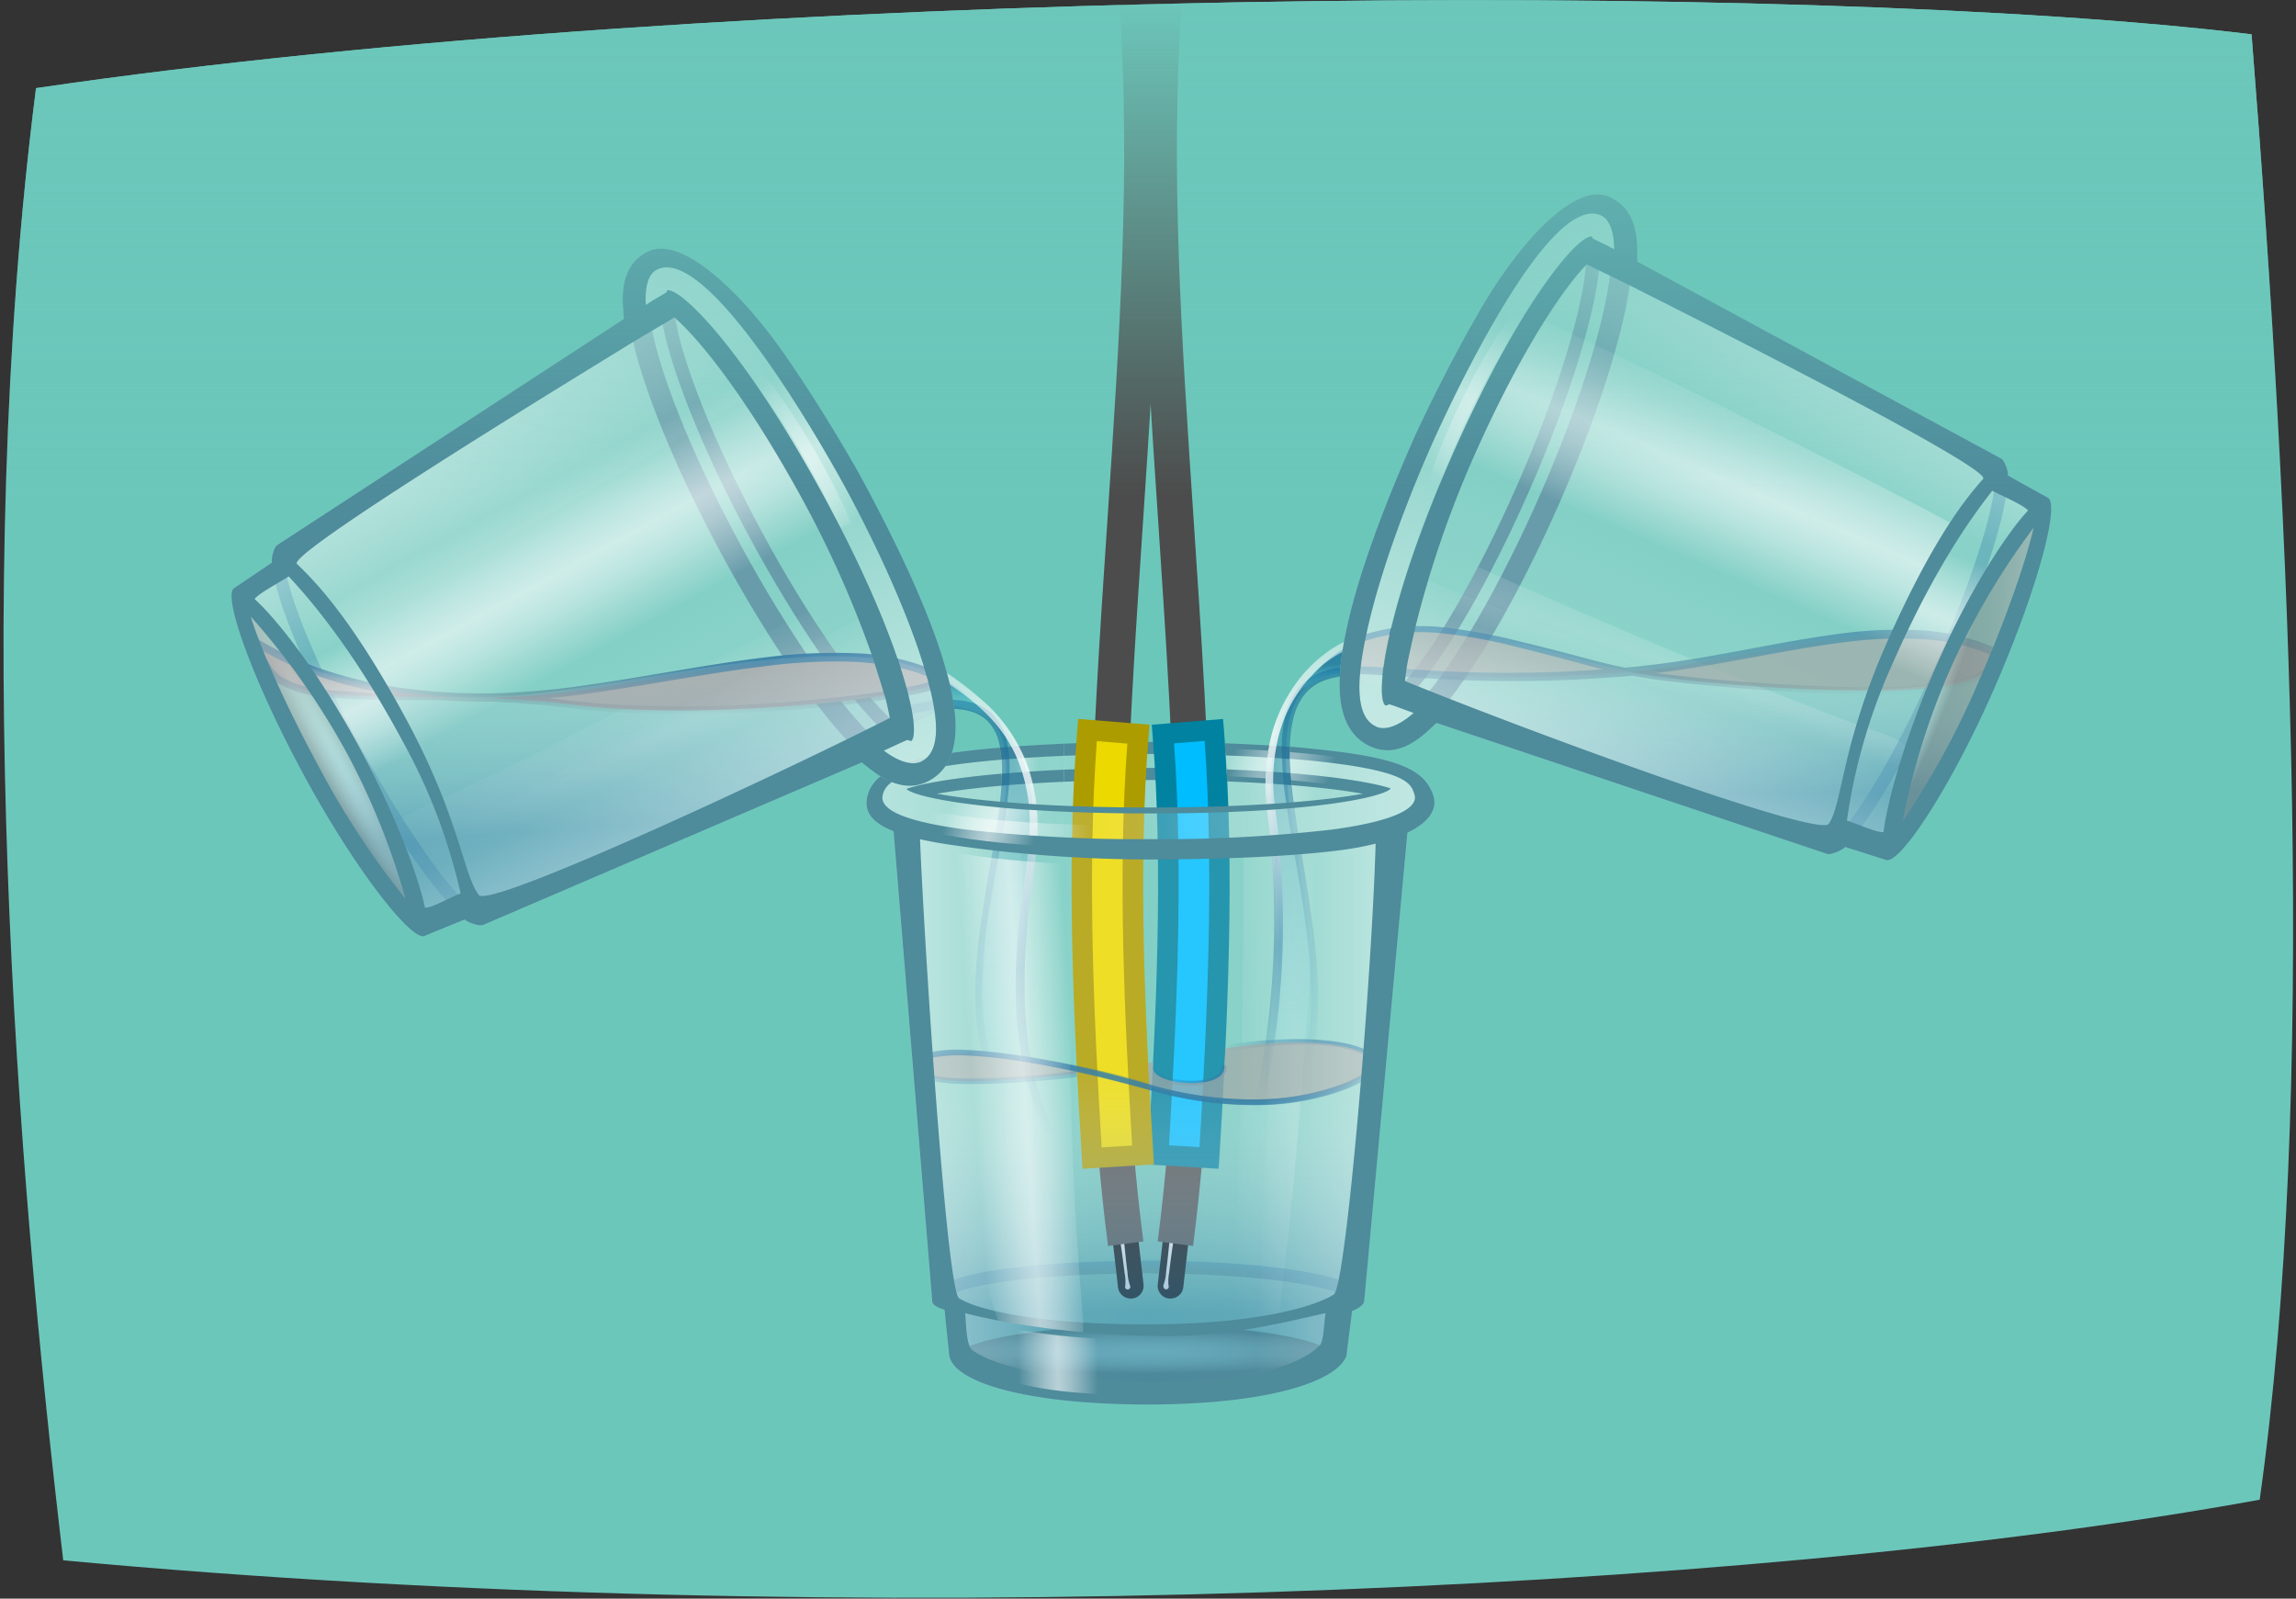 <svg id="Mixing_View_Step_3B" data-name="Mixing View Step 3B" xmlns="http://www.w3.org/2000/svg" xmlns:xlink="http://www.w3.org/1999/xlink" viewBox="0 0 451 314"><rect x="0" y="0" width="451" height="314" fill="#333333" stroke="none"/><defs><linearGradient id="linear-gradient" x1="170.18" y1="210.8" x2="281.77" y2="210.8" gradientUnits="userSpaceOnUse"><stop offset="0" stop-color="#8dd3ca"/><stop offset="0.5" stop-color="#8dd3ca" stop-opacity="0"/><stop offset="1" stop-color="#8dd3ca"/></linearGradient><radialGradient id="radial-gradient" cx="414.55" cy="1266.56" r="47.95" gradientTransform="translate(-93.65 151.51) scale(0.77 0.09)" gradientUnits="userSpaceOnUse"><stop offset="0" stop-color="#fff" stop-opacity="0.4"/><stop offset="1"/></radialGradient><linearGradient id="linear-gradient-2" x1="244.03" y1="156.23" x2="258.48" y2="155.48" gradientUnits="userSpaceOnUse"><stop offset="0" stop-color="#fff" stop-opacity="0"/><stop offset="0.14" stop-color="#fff" stop-opacity="0.15"/><stop offset="0.38" stop-color="#fff" stop-opacity="0.39"/><stop offset="0.56" stop-color="#fff" stop-opacity="0.54"/><stop offset="0.66" stop-color="#fff" stop-opacity="0.6"/><stop offset="0.71" stop-color="#fff" stop-opacity="0.54"/><stop offset="0.8" stop-color="#fff" stop-opacity="0.39"/><stop offset="0.93" stop-color="#fff" stop-opacity="0.15"/><stop offset="1" stop-color="#fff" stop-opacity="0"/></linearGradient><linearGradient id="linear-gradient-3" x1="240.1" y1="213.41" x2="261" y2="212.32" xlink:href="#linear-gradient-2"/><linearGradient id="linear-gradient-4" x1="208.99" y1="149.69" x2="232.43" y2="149.69" gradientUnits="userSpaceOnUse"><stop offset="0" stop-color="#fff" stop-opacity="0.4"/><stop offset="0.4" stop-color="#fff" stop-opacity="0.35"/><stop offset="1" stop-color="#fff" stop-opacity="0.52"/></linearGradient><radialGradient id="radial-gradient-2" cx="225.35" cy="251.12" r="29.32" gradientTransform="translate(0 221.48) scale(1 0.12)" gradientUnits="userSpaceOnUse"><stop offset="0" stop-opacity="0.4"/><stop offset="1" stop-color="#136999"/></radialGradient><linearGradient id="linear-gradient-5" x1="248.6" y1="150.28" x2="253.57" y2="150.28" gradientUnits="userSpaceOnUse"><stop offset="0" stop-color="#fff" stop-opacity="0.8"/><stop offset="0.4" stop-color="#fff" stop-opacity="0.35"/><stop offset="1" stop-color="#fff"/></linearGradient><linearGradient id="linear-gradient-6" x1="240.52" y1="206.56" x2="271.02" y2="206.56" gradientUnits="userSpaceOnUse"><stop offset="0" stop-color="#136999" stop-opacity="0"/><stop offset="0.1" stop-color="#136999" stop-opacity="0.18"/><stop offset="0.35" stop-color="#136999" stop-opacity="0.62"/><stop offset="0.53" stop-color="#136999" stop-opacity="0.9"/><stop offset="0.62" stop-color="#136999"/></linearGradient><linearGradient id="linear-gradient-7" x1="263.24" y1="211.04" x2="256.73" y2="131.69" gradientUnits="userSpaceOnUse"><stop offset="0" stop-color="#136999" stop-opacity="0"/><stop offset="0.43" stop-color="#136999" stop-opacity="0.27"/><stop offset="1" stop-color="#136999" stop-opacity="0.6"/></linearGradient><linearGradient id="linear-gradient-8" x1="-1521.63" y1="201.73" x2="-1521.63" y2="193.85" gradientTransform="matrix(-1, 0.08, 0.08, 1, -1272, 58.16)" gradientUnits="userSpaceOnUse"><stop offset="0" stop-color="#61e9ff" stop-opacity="0"/><stop offset="1" stop-color="#136999" stop-opacity="0.7"/></linearGradient><linearGradient id="linear-gradient-9" x1="-1507.35" y1="290.52" x2="-1507.35" y2="200.97" gradientTransform="matrix(-1, 0.08, 0.08, 1, -1272, 58.16)" gradientUnits="userSpaceOnUse"><stop offset="0" stop-color="#61e9ff" stop-opacity="0"/><stop offset="1" stop-color="#136999" stop-opacity="0.5"/></linearGradient><linearGradient id="linear-gradient-10" x1="259.91" y1="217.5" x2="252.44" y2="126.41" gradientUnits="userSpaceOnUse"><stop offset="0" stop-color="#136999" stop-opacity="0"/><stop offset="0.35" stop-color="#136999" stop-opacity="0.5"/><stop offset="0.36" stop-color="#156a9a" stop-opacity="0.5"/><stop offset="0.45" stop-color="#5c97b8" stop-opacity="0.59"/><stop offset="0.53" stop-color="#96bcd2" stop-opacity="0.67"/><stop offset="0.62" stop-color="#c4d9e5" stop-opacity="0.72"/><stop offset="0.69" stop-color="#e4eef3" stop-opacity="0.77"/><stop offset="0.76" stop-color="#f8fbfc" stop-opacity="0.79"/><stop offset="0.81" stop-color="#fff" stop-opacity="0.8"/><stop offset="1" stop-color="#fff" stop-opacity="0.5"/></linearGradient><linearGradient id="linear-gradient-11" x1="196.6" y1="150.34" x2="202.47" y2="150.34" xlink:href="#linear-gradient-5"/><linearGradient id="linear-gradient-12" x1="187.57" y1="215.18" x2="187.57" y2="137.47" xlink:href="#linear-gradient-7"/><linearGradient id="linear-gradient-13" x1="189.58" y1="141.19" x2="189.58" y2="132.95" gradientTransform="matrix(1, 0, 0, 1, 0, 0)" xlink:href="#linear-gradient-8"/><linearGradient id="linear-gradient-14" x1="199.84" y1="225.27" x2="199.84" y2="140.06" gradientTransform="matrix(1, 0, 0, 1, 0, 0)" xlink:href="#linear-gradient-9"/><linearGradient id="linear-gradient-15" x1="195.2" y1="223.3" x2="195.2" y2="130.97" xlink:href="#linear-gradient-10"/><linearGradient id="linear-gradient-16" x1="225.43" y1="272.88" x2="225.43" y2="206.76" gradientUnits="userSpaceOnUse"><stop offset="0.23" stop-color="#136999"/><stop offset="1" stop-color="#fff" stop-opacity="0"/></linearGradient><linearGradient id="Line" x1="225.97" y1="211.23" x2="240.98" y2="211.23" gradientUnits="userSpaceOnUse"><stop offset="0" stop-color="#136999" stop-opacity="0"/><stop offset="0.08" stop-color="#136999" stop-opacity="0.17"/><stop offset="0.21" stop-color="#136999" stop-opacity="0.42"/><stop offset="0.35" stop-color="#136999" stop-opacity="0.63"/><stop offset="0.5" stop-color="#136999" stop-opacity="0.79"/><stop offset="0.65" stop-color="#136999" stop-opacity="0.91"/><stop offset="0.81" stop-color="#136999" stop-opacity="0.98"/><stop offset="1" stop-color="#136999"/></linearGradient><linearGradient id="linear-gradient-17" x1="225.72" y1="203.99" x2="225.72" y2="217.13" gradientUnits="userSpaceOnUse"><stop offset="0.2" stop-color="#136999" stop-opacity="0"/><stop offset="0.29" stop-color="#136999" stop-opacity="0.05"/><stop offset="0.42" stop-color="#136999" stop-opacity="0.2"/><stop offset="0.59" stop-color="#136999" stop-opacity="0.44"/><stop offset="0.77" stop-color="#136999" stop-opacity="0.76"/><stop offset="0.9" stop-color="#136999"/></linearGradient><linearGradient id="linear-gradient-18" x1="187.52" y1="223.45" x2="265.85" y2="194.94" gradientUnits="userSpaceOnUse"><stop offset="0" stop-color="#136999" stop-opacity="0"/><stop offset="0.06" stop-color="#136999" stop-opacity="0.19"/><stop offset="0.18" stop-color="#136999" stop-opacity="0.54"/><stop offset="0.28" stop-color="#136999" stop-opacity="0.79"/><stop offset="0.37" stop-color="#136999" stop-opacity="0.94"/><stop offset="0.42" stop-color="#136999"/><stop offset="0.53" stop-color="#136999" stop-opacity="0.98"/><stop offset="0.62" stop-color="#136999" stop-opacity="0.91"/><stop offset="0.71" stop-color="#136999" stop-opacity="0.79"/><stop offset="0.79" stop-color="#136999" stop-opacity="0.63"/><stop offset="0.88" stop-color="#136999" stop-opacity="0.42"/><stop offset="0.96" stop-color="#136999" stop-opacity="0.16"/><stop offset="1" stop-color="#136999" stop-opacity="0"/></linearGradient><linearGradient id="linear-gradient-19" x1="203.13" y1="206.1" x2="203.13" y2="214.12" gradientUnits="userSpaceOnUse"><stop offset="0.31" stop-color="#136999"/><stop offset="0.4" stop-color="#136999" stop-opacity="0.93"/><stop offset="0.55" stop-color="#136999" stop-opacity="0.75"/><stop offset="0.74" stop-color="#136999" stop-opacity="0.46"/><stop offset="0.97" stop-color="#136999" stop-opacity="0.05"/><stop offset="1" stop-color="#136999" stop-opacity="0"/></linearGradient><linearGradient id="linear-gradient-20" x1="-980.76" y1="217.7" x2="-1008.45" y2="217.7" gradientTransform="matrix(-1, 0, 0, 1, -734, 0)" gradientUnits="userSpaceOnUse"><stop offset="0" stop-color="#fff" stop-opacity="0"/><stop offset="1" stop-color="#fff"/></linearGradient><linearGradient id="linear-gradient-21" x1="205.26" y1="217.5" x2="178.55" y2="217.5" gradientTransform="matrix(1, 0, 0, 1, 0, 0)" xlink:href="#linear-gradient-20"/><linearGradient id="linear-gradient-22" x1="200.92" y1="149.97" x2="208.99" y2="149.97" gradientUnits="userSpaceOnUse"><stop offset="0" stop-color="#fff" stop-opacity="0.8"/><stop offset="0.4" stop-color="#fff" stop-opacity="0.35"/><stop offset="1" stop-color="#fff" stop-opacity="0.4"/></linearGradient><linearGradient id="linear-gradient-23" x1="240.69" y1="149.94" x2="248.99" y2="149.94" gradientUnits="userSpaceOnUse"><stop offset="0" stop-color="#fff" stop-opacity="0.68"/><stop offset="1" stop-color="#fff" stop-opacity="0.92"/></linearGradient><linearGradient id="linear-gradient-24" x1="172.31" y1="157.1" x2="278.74" y2="157.1" xlink:href="#linear-gradient-5"/><linearGradient id="linear-gradient-25" x1="198.38" y1="267.59" x2="217.77" y2="267.25" gradientUnits="userSpaceOnUse"><stop offset="0.08" stop-color="#fff" stop-opacity="0"/><stop offset="0.15" stop-color="#fff" stop-opacity="0.21"/><stop offset="0.27" stop-color="#fff" stop-opacity="0.54"/><stop offset="0.37" stop-color="#fff" stop-opacity="0.79"/><stop offset="0.45" stop-color="#fff" stop-opacity="0.94"/><stop offset="0.48" stop-color="#fff"/><stop offset="0.52" stop-color="#fff" stop-opacity="0.94"/><stop offset="0.6" stop-color="#fff" stop-opacity="0.79"/><stop offset="0.7" stop-color="#fff" stop-opacity="0.54"/><stop offset="0.82" stop-color="#fff" stop-opacity="0.21"/><stop offset="0.89" stop-color="#fff" stop-opacity="0"/></linearGradient><linearGradient id="linear-gradient-26" x1="189.13" y1="215.31" x2="214.15" y2="213.56" xlink:href="#linear-gradient-25"/><linearGradient id="linear-gradient-27" x1="184.99" y1="158.02" x2="205.85" y2="164.79" xlink:href="#linear-gradient-25"/><linearGradient id="linear-gradient-28" x1="182.46" y1="161.93" x2="214.27" y2="161.93" gradientUnits="userSpaceOnUse"><stop offset="0" stop-color="#fff" stop-opacity="0"/><stop offset="0.09" stop-color="#fff" stop-opacity="0.21"/><stop offset="0.23" stop-color="#fff" stop-opacity="0.54"/><stop offset="0.35" stop-color="#fff" stop-opacity="0.79"/><stop offset="0.44" stop-color="#fff" stop-opacity="0.94"/><stop offset="0.48" stop-color="#fff"/><stop offset="0.53" stop-color="#fff" stop-opacity="0.94"/><stop offset="0.62" stop-color="#fff" stop-opacity="0.79"/><stop offset="0.75" stop-color="#fff" stop-opacity="0.54"/><stop offset="0.91" stop-color="#fff" stop-opacity="0.21"/><stop offset="1" stop-color="#fff" stop-opacity="0"/></linearGradient><linearGradient id="linear-gradient-29" x1="252.91" y1="149.16" x2="262.66" y2="152.33" gradientUnits="userSpaceOnUse"><stop offset="0.1" stop-color="#fff"/><stop offset="0.17" stop-color="#fff" stop-opacity="0.94"/><stop offset="0.31" stop-color="#fff" stop-opacity="0.79"/><stop offset="0.51" stop-color="#fff" stop-opacity="0.54"/><stop offset="0.75" stop-color="#fff" stop-opacity="0.21"/><stop offset="0.89" stop-color="#fff" stop-opacity="0"/></linearGradient><linearGradient id="linear-gradient-30" x1="241.31" y1="148.77" x2="249.1" y2="151.3" gradientUnits="userSpaceOnUse"><stop offset="0.08" stop-color="#fff" stop-opacity="0"/><stop offset="0.22" stop-color="#fff" stop-opacity="0.21"/><stop offset="0.45" stop-color="#fff" stop-opacity="0.54"/><stop offset="0.65" stop-color="#fff" stop-opacity="0.79"/><stop offset="0.79" stop-color="#fff" stop-opacity="0.94"/><stop offset="0.86" stop-color="#fff"/></linearGradient><linearGradient id="linear-gradient-31" x1="-378.89" y1="1215.83" x2="-261.2" y2="1215.83" gradientTransform="matrix(-0.4, 0.92, 0.92, 0.4, -907.35, -84.8)" xlink:href="#linear-gradient"/><linearGradient id="linear-gradient-32" x1="-305.14" y1="1220.54" x2="-289.33" y2="1221.65" gradientTransform="matrix(-0.4, 0.92, 0.92, 0.4, -907.35, -84.8)" xlink:href="#linear-gradient-2"/><radialGradient id="radial-gradient-3" cx="-320.54" cy="-1969.84" r="29.32" gradientTransform="matrix(-0.4, 0.92, -0.11, -0.05, 37.49, 330.14)" xlink:href="#radial-gradient-2"/><linearGradient id="linear-gradient-33" x1="329.52" y1="139.21" x2="328.27" y2="119.52" gradientUnits="userSpaceOnUse"><stop offset="0" stop-color="#666" stop-opacity="0"/><stop offset="0.08" stop-color="#58666e" stop-opacity="0.17"/><stop offset="0.21" stop-color="#43677b" stop-opacity="0.42"/><stop offset="0.35" stop-color="#326886" stop-opacity="0.63"/><stop offset="0.5" stop-color="#24688e" stop-opacity="0.79"/><stop offset="0.65" stop-color="#1b6994" stop-opacity="0.91"/><stop offset="0.81" stop-color="#156998" stop-opacity="0.98"/><stop offset="1" stop-color="#136999"/></linearGradient><linearGradient id="linear-gradient-34" x1="-333.46" y1="1180.84" x2="-373.87" y2="1163.66" gradientTransform="matrix(-0.38, 0.92, 0.92, 0.38, -889.54, 26.56)" gradientUnits="userSpaceOnUse"><stop offset="0.28" stop-color="#136999"/><stop offset="1" stop-color="#fff" stop-opacity="0"/></linearGradient><radialGradient id="radial-gradient-4" cx="-295.75" cy="4062.63" r="47.14" gradientTransform="matrix(-0.31, 0.7, 0.08, 0.04, -42.89, 192.55)" gradientUnits="userSpaceOnUse"><stop offset="0" stop-color="#fff" stop-opacity="0.4"/><stop offset="0.4" stop-color="#8c8c8c" stop-opacity="0.67"/><stop offset="0.79" stop-color="#272727" stop-opacity="0.91"/><stop offset="1"/></radialGradient><linearGradient id="linear-gradient-35" x1="-314.03" y1="4086.97" x2="-277.38" y2="4038.76" gradientTransform="matrix(-0.31, 0.7, 0.33, 0.14, -1042.65, -246.51)" gradientUnits="userSpaceOnUse"><stop offset="0" stop-color="#fff"/><stop offset="0.07" stop-color="#fff" stop-opacity="0.91"/><stop offset="0.21" stop-color="#fff" stop-opacity="0.76"/><stop offset="0.35" stop-color="#fff" stop-opacity="0.63"/><stop offset="0.5" stop-color="#fff" stop-opacity="0.53"/><stop offset="0.66" stop-color="#fff" stop-opacity="0.46"/><stop offset="0.82" stop-color="#fff" stop-opacity="0.41"/><stop offset="1" stop-color="#fff" stop-opacity="0.4"/></linearGradient><linearGradient id="linear-gradient-36" x1="-434.85" y1="1218.92" x2="-462.37" y2="1218.92" gradientTransform="translate(-612.2 -756.85) rotate(-66.29)" xlink:href="#linear-gradient-20"/><linearGradient id="linear-gradient-37" x1="-340.45" y1="1218.81" x2="-367.34" y2="1218.81" gradientTransform="matrix(-0.4, 0.92, 0.92, 0.4, -907.35, -84.8)" xlink:href="#linear-gradient-20"/><linearGradient id="linear-gradient-38" x1="-374.9" y1="1166.41" x2="-265.2" y2="1166.41" gradientTransform="matrix(-0.4, 0.92, 0.92, 0.4, -907.35, -84.8)" xlink:href="#linear-gradient-5"/><linearGradient id="linear-gradient-39" x1="-344.61" y1="-1954.21" x2="-313.46" y2="-1954.76" gradientTransform="translate(-1540.5 -362.86) rotate(113.71)" xlink:href="#linear-gradient-25"/><linearGradient id="linear-gradient-40" x1="-351.4" y1="1211.76" x2="-309.96" y2="1211.76" gradientTransform="matrix(-0.4, 0.92, 0.92, 0.4, -907.35, -84.8)" xlink:href="#linear-gradient-25"/><linearGradient id="linear-gradient-41" x1="-349.26" y1="-1951.75" x2="-312.64" y2="-1939.85" gradientTransform="translate(-1626.26 -400.53) rotate(113.71)" xlink:href="#linear-gradient-25"/><linearGradient id="linear-gradient-42" x1="-350.02" y1="-1962.71" x2="-312.98" y2="-1962.71" gradientTransform="translate(-1640.78 -406.91) rotate(113.71)" xlink:href="#linear-gradient-28"/><linearGradient id="linear-gradient-43" x1="381.51" y1="-318.53" x2="499.2" y2="-318.53" gradientTransform="matrix(0.48, 0.88, -0.88, 0.48, -375.13, -112.66)" xlink:href="#linear-gradient"/><linearGradient id="linear-gradient-44" x1="455.25" y1="-313.82" x2="471.07" y2="-312.72" gradientTransform="matrix(0.48, 0.88, -0.88, 0.48, -375.13, -112.66)" xlink:href="#linear-gradient-2"/><radialGradient id="radial-gradient-5" cx="439.86" cy="-435.48" r="29.32" gradientTransform="matrix(0.48, 0.88, 0.1, -0.06, -92.46, -265.5)" xlink:href="#radial-gradient-2"/><linearGradient id="linear-gradient-45" x1="117.22" y1="140.43" x2="117.22" y2="124.86" xlink:href="#linear-gradient-33"/><linearGradient id="linear-gradient-46" x1="388.52" y1="-367.94" x2="335.04" y2="-390.67" gradientTransform="translate(-383.77 -0.21) rotate(62.97)" xlink:href="#linear-gradient-34"/><radialGradient id="radial-gradient-6" cx="693.42" cy="-205.42" r="47.14" gradientTransform="matrix(0.37, 0.68, -0.08, 0.04, -204.93, -311.15)" xlink:href="#radial-gradient-4"/><linearGradient id="linear-gradient-47" x1="675.15" y1="-181.08" x2="711.8" y2="-229.29" gradientTransform="matrix(0.37, 0.68, -0.32, 0.17, -253.5, -284.89)" xlink:href="#linear-gradient-35"/><linearGradient id="linear-gradient-48" x1="-1195.25" y1="-315.44" x2="-1222.77" y2="-315.44" gradientTransform="matrix(-0.48, -0.88, -0.88, 0.48, -724.24, -758.32)" xlink:href="#linear-gradient-20"/><linearGradient id="linear-gradient-49" x1="419.94" y1="-315.55" x2="393.06" y2="-315.55" gradientTransform="matrix(0.48, 0.88, -0.88, 0.48, -375.13, -112.66)" xlink:href="#linear-gradient-20"/><linearGradient id="linear-gradient-50" x1="385.5" y1="-367.95" x2="495.19" y2="-367.95" gradientTransform="matrix(0.48, 0.88, -0.88, 0.48, -375.13, -112.66)" xlink:href="#linear-gradient-5"/><linearGradient id="linear-gradient-51" x1="415.79" y1="-419.85" x2="446.94" y2="-420.39" gradientTransform="matrix(0.48, 0.88, 0.88, -0.48, 233.16, -441.57)" xlink:href="#linear-gradient-25"/><linearGradient id="linear-gradient-52" x1="409" y1="-322.6" x2="450.44" y2="-322.6" gradientTransform="matrix(0.48, 0.88, -0.88, 0.48, -375.13, -112.66)" xlink:href="#linear-gradient-25"/><linearGradient id="linear-gradient-53" x1="411.13" y1="-417.39" x2="447.75" y2="-405.49" gradientTransform="matrix(0.48, 0.88, 0.88, -0.48, 315.56, -486.12)" xlink:href="#linear-gradient-25"/><linearGradient id="linear-gradient-54" x1="410.38" y1="-428.35" x2="447.42" y2="-428.35" gradientTransform="matrix(0.48, 0.88, 0.88, -0.48, 329.51, -493.66)" xlink:href="#linear-gradient-28"/><linearGradient id="linear-gradient-55" x1="225.56" y1="313.84" x2="225.56" y2="0.03" gradientUnits="userSpaceOnUse"><stop offset="0.69" stop-color="#6cc7bb" stop-opacity="0"/><stop offset="1" stop-color="#6cc7bb"/></linearGradient></defs><title>mixing-view-step3b</title><path id="Mixing_View_Modal_Back_1" data-name="Mixing View Modal Back 1" d="M443.87,294.57C343.6,312.92,166.11,320.75,12.42,306.48,3.29,229.17-5.79,117.86,7.08,17.31,144-2.8,354.31-4,442.27,6.74,450.15,106,455.08,215,443.87,294.57Z" style="fill:#6cc7bb;fill-rule:evenodd"/><g id="Step_3b" data-name="Step 3b"><g id="Pour_Cup" data-name="Pour Cup"><g id="Cup_Pour" data-name="Cup Pour"><g id="Cup_pour_copy_2" data-name="Cup pour copy 2"><path d="M281.48,156.06c-1.52-4.15-5.24-6.73-18.52-8.41a311.86,311.86,0,0,0-37.14-1.92,310.11,310.11,0,0,0-37.07,1.92c-9.06,1.15-16.82,3.17-18.33,8.48-.84,3,.43,5.32,5.07,7.15l7.61,92.42c.1.81,1.68,1.37,2.4,1.56l.94,9.08c1.13,5.46,16.09,9.54,39,9.54s37-4.29,39-9.54l1.12-8.83c.68-.22,2.25-1,2.37-1.89l8.49-92.05C280.68,161.53,282.53,158.9,281.48,156.06Z" style="opacity:0.8;fill:url(#linear-gradient)"/><path d="M261.27,265.88c0,2.45-15.68,6.72-35.92,6.72s-36.58-4.27-36.58-6.72,16.53-5.64,36.77-5.64S261.27,263.43,261.27,265.88Z" style="opacity:0.35;fill:url(#radial-gradient)"/><path d="M258.43,154.65c-4.58-.42-8.13-.78-14.4-1,.05,1.49.1,3.25.13,5.24,5.8-.32,10.53-.77,14.37-1.25C258.51,156.5,258.48,155.5,258.43,154.65Z" style="opacity:0.3;fill:url(#linear-gradient-2)"/><path d="M244.25,165.38c.17,20.49-.31,55.37-1.83,83.89-.59,11,.32,12.21,6.55,11.79,2.81-.18,2.43-5.39,3.19-11.05,2.53-19,5.87-63.34,6.33-85.68C254.27,164.79,249.47,165.14,244.25,165.38Z" style="opacity:0.3;fill:url(#linear-gradient-3)"/><path d="M180.4,155.52c34.77-6.73,61.49-3.45,90.65-.08C239.77,160.82,211.44,160.65,180.4,155.52Z" style="fill:#fff;opacity:0.3"/><path id="lip_back_pour" data-name="lip back pour" d="M225.75,147.39c-5.83,0-11.46.1-16.76.3V152c5-.15,10.59-.23,16.8-.23,2.3,0,4.5,0,6.64,0v-4.34C230.23,147.41,228,147.39,225.75,147.39Z" style="opacity:0.5;fill:url(#linear-gradient-4)"/><g id="outline_back_behind_pour" data-name="outline back behind pour"><path d="M209,151.18v2.37c5-.22,10.67-.34,16.83-.34q3.42,0,6.61,0v-2.37c-2.14,0-4.33,0-6.61,0Q216.63,150.84,209,151.18Z" style="fill:#4e8b9b"/><path d="M209,146.07v2.38c5.32-.22,11-.35,16.83-.35,2.24,0,4.44,0,6.61.06v-2.37q-3.27-.06-6.61-.06C220,145.73,214.32,145.85,209,146.07Z" style="fill:#4e8b9b"/></g><path d="M185.28,254.62c0-3.53,20-5.76,40.22-5.76s39.93,2.55,39.93,5.76" style="fill:none;stroke-miterlimit:10;stroke-width:2.493px;opacity:0.35;stroke:url(#radial-gradient-2)"/><path d="M248.6,152.21c1.74.07,3.4.16,5,.25-.11-1.35-.18-2.69-.2-4L249,148.1A40.24,40.24,0,0,0,248.6,152.21Z" style="opacity:0.5;fill:url(#linear-gradient-5)"/><path d="M248.57,153.86c1.81.11,3.52.23,5.15.36-.08-.79-.15-1.57-.2-2.36-1.55-.13-3.18-.24-4.88-.35C248.59,152.29,248.57,153.07,248.57,153.86Z" style="fill:#4e8b9b"/><path d="M248.89,148.78c1.54.09,3,.2,4.48.31,0-.8,0-1.6,0-2.39l-4.08-.29C249.13,147.2,249,148,248.89,148.78Z" style="fill:#4e8b9b"/><g style="opacity:0.7"><path d="M240.52,205.37a72.55,72.55,0,0,1,7.78-1c2.6-.2,5.22-.31,7.84-.26,1.31,0,2.62.1,3.93.23a32.65,32.65,0,0,1,3.92.53,18.94,18.94,0,0,1,3.84,1.13,9.82,9.82,0,0,1,1.82,1,4.22,4.22,0,0,1,.82.77A2,2,0,0,1,271,209h-1.2c0-.26-.35-.77-.81-1.11a7.25,7.25,0,0,0-1.56-.91,19,19,0,0,0-3.62-1.11,36.87,36.87,0,0,0-7.65-.71,71,71,0,0,0-7.72.4c-2.57.26-5.13.64-7.69,1Z" style="fill:url(#linear-gradient-6)"/></g><g id="Pour_Right_copy" data-name="Pour Right copy"><g id="pour_back" data-name="pour back"><path d="M264.86,132.71a16,16,0,0,0-5,1.06,8.94,8.94,0,0,0-3.87,3,12.35,12.35,0,0,0-2,4.63,25.88,25.88,0,0,0-.61,5.23,71.68,71.68,0,0,0,.71,10.72c.46,3.58,1,7.16,1.64,10.74s1.18,7.16,1.69,10.76,1,7.22,1.25,10.86a75.9,75.9,0,0,1,.08,11,44.57,44.57,0,0,1-2,10.87l-1.56-.55c2.39-6.7,2.58-14,2.11-21.2-.24-3.6-.66-7.18-1.17-10.76s-1.15-7.15-1.77-10.73-1.24-7.15-1.74-10.76a74.1,74.1,0,0,1-.84-11,27.74,27.74,0,0,1,.59-5.57,14,14,0,0,1,2.25-5.29,10.66,10.66,0,0,1,4.61-3.58,16.09,16.09,0,0,1,5.6-1.11Z" style="fill:url(#linear-gradient-7)"/></g><path id="pour_under" data-name="pour under" d="M265.49,126.51a25,25,0,0,0-9.56,8.68,19.16,19.16,0,0,1,8.17-3.14Z" style="fill:url(#linear-gradient-8)"/><path id="pour" d="M244.19,221.55c-3.38,8.2,6.26.82,9.18-4,8.41-13.95,4.3-32,.28-57.24-1.44-9.11-2.35-21.37,3.58-26C239.31,147,261.26,180.09,244.19,221.55Z" style="opacity:0.7;fill:url(#linear-gradient-9)"/><g id="pour_front" data-name="pour front"><path d="M246.11,218.12a168.79,168.79,0,0,0,3.76-49.1c-.15-2.05-.33-4.1-.56-6.15s-.53-4.08-.65-6.2a37.75,37.75,0,0,1,1.17-12.56,30.87,30.87,0,0,1,5.77-11.23,27,27,0,0,1,4.59-4.41,21.87,21.87,0,0,1,5.6-3.16l.54,1.57a22.3,22.3,0,0,0-9.64,6.91,27.13,27.13,0,0,0-5.5,10.69,35.5,35.5,0,0,0-.95,12.07c.17,2,.5,4.06.72,6.14s.42,4.14.58,6.21a164.92,164.92,0,0,1,0,24.95,159.11,159.11,0,0,1-3.81,24.65Z" style="fill:url(#linear-gradient-10)"/></g></g><path d="M196.74,151.37c0,.4,0,.81,0,1.21q2.68-.18,5.76-.33a29.53,29.53,0,0,0-1.1-3.16c-.14-.33-.3-.66-.45-1-1.49.09-2.92.2-4.32.31A26.55,26.55,0,0,1,196.74,151.37Z" style="opacity:0.5;fill:url(#linear-gradient-11)"/><path d="M202.89,153.87c-.18-.78-.39-1.56-.64-2.33-1.94.13-3.78.27-5.53.42q0,1.18-.09,2.37C198.58,154.16,200.66,154,202.89,153.87Z" style="fill:#4e8b9b"/><path d="M196.66,149.22c1.49-.13,3-.25,4.61-.35-.33-.79-.7-1.55-1.1-2.31q-1.95.13-3.81.3A18.34,18.34,0,0,1,196.66,149.22Z" style="fill:#4e8b9b"/><g id="Pour_Left_copy" data-name="Pour Left copy"><g id="pour_back-2" data-name="pour back"><path d="M176.81,139a47.57,47.57,0,0,1,5.83-1.25,23.73,23.73,0,0,1,6.08-.18,13.79,13.79,0,0,1,3.05.72,9.94,9.94,0,0,1,2.78,1.61,10.31,10.31,0,0,1,3.16,5.43,22.89,22.89,0,0,1,.61,6,55.53,55.53,0,0,1-.42,5.93c-.47,3.93-1.17,7.79-1.86,11.64s-1.4,7.7-2,11.55A110.65,110.65,0,0,0,193,192.11a53.58,53.58,0,0,0,.69,11.54,30.43,30.43,0,0,0,4,10.67l-1.41.86a32.93,32.93,0,0,1-4-11.27,55.44,55.44,0,0,1-.65-11.85,112.39,112.39,0,0,1,1.19-11.75c.55-3.89,1.23-7.75,1.89-11.61s1.33-7.7,1.76-11.56a53.18,53.18,0,0,0,.35-5.77,21.75,21.75,0,0,0-.61-5.61,8.75,8.75,0,0,0-2.67-4.54,8.2,8.2,0,0,0-2.29-1.29,11.8,11.8,0,0,0-2.66-.59c-3.7-.43-7.55.4-11.28,1.28Z" style="fill:url(#linear-gradient-12)"/></g><path id="pour_under-2" data-name="pour under" d="M184.61,133a28.53,28.53,0,0,1,9.93,8.24,23.24,23.24,0,0,0-8.09-2.83Z" style="fill:url(#linear-gradient-13)"/><path id="pour-2" data-name="pour" d="M206.46,221.3c4.29,7.76-3.76,2.52-7.07-2.07-9.52-13.21-8.8-27.43-3.7-51.78,1.89-9,4.08-23.29-2.21-27.39C215.48,155.66,189.72,191,206.46,221.3Z" style="opacity:0.7;fill:url(#linear-gradient-14)"/><g id="pour_front-2" data-name="pour front"><path d="M205.58,223.3a68.83,68.83,0,0,1-5.91-24.42c-.55-8.4.3-16.8,1.43-25a87.28,87.28,0,0,0,1.16-12.29,32.56,32.56,0,0,0-2.19-11.93,26.53,26.53,0,0,0-2.86-5.36,31.16,31.16,0,0,0-4-4.63,43.39,43.39,0,0,0-4.74-3.89c-1.67-1.2-3.43-2.26-5.2-3.39l.92-1.38a67.62,67.62,0,0,1,10,7.65,31.5,31.5,0,0,1,7.14,10.47,34.09,34.09,0,0,1,2.47,12.44,43,43,0,0,1-.3,6.32c-.22,2.09-.51,4.15-.77,6.21a125.77,125.77,0,0,0-1.35,24.71,68.54,68.54,0,0,0,5.67,23.85Z" style="fill:url(#linear-gradient-15)"/></g></g><g id="Blue_Probe" data-name="Blue Probe"><path d="M229.9,255.06h-.28a2.5,2.5,0,0,1-2.2-2.77l2.9-25.32a2.5,2.5,0,1,1,5,.57l-2.89,25.32A2.51,2.51,0,0,1,229.9,255.06Z"/><path d="M230.73,242.34c-.28,1.69-.53,3.38-.76,5.07l-.31,2.55a8.5,8.5,0,0,0-.12,2.57.52.52,0,1,1-1,.18.51.51,0,0,1,0-.3,8.9,8.9,0,0,0,.51-2.52l.3-2.55c.19-1.7.36-3.41.49-5.11a.45.45,0,0,1,.9.07S230.73,242.32,230.73,242.34Z" style="fill:#fff"/><path d="M227.41,243.84l6.94.9c6.36-49.41,3.18-96.92.1-142.87-2.37-35.43-4.6-69-2.33-101.19l-7,.17c-2.23,32.41,0,66.05,2.38,101.48C230.52,148,233.68,195.12,227.41,243.84Z" style="fill:#4c4c4c"/><path d="M237.48,227.45c1.6-26.38,3.13-56.81.9-84.08l-10,.81c2.17,26.62.66,56.63-.92,82.67Z" style="fill:#00bdff"/><path d="M239.36,229.57l-14-.85.12-2c1.58-26,3.09-55.89.92-82.37l-.16-2,14-1.13.17,2c2.23,27.4.71,57.91-.9,84.36Zm-9.74-4.6,6,.36c1.52-25.19,2.88-53.87,1-79.8l-6,.49C232.47,171.57,231.12,200,229.62,225Z" style="fill:#0082a0"/></g><g id="Yellow_Probe" data-name="Yellow Probe"><path d="M222.1,255.06a2.51,2.51,0,0,1-2.49-2.21l-2.89-25.32a2.5,2.5,0,1,1,5-.57l2.9,25.32a2.5,2.5,0,0,1-2.2,2.77Z"/><path d="M220.68,242.36c.14,1.71.31,3.41.49,5.11l.31,2.55a9.16,9.16,0,0,0,.5,2.52.52.52,0,1,1-.95.43.48.48,0,0,1,0-.31,8.83,8.83,0,0,0-.12-2.57l-.32-2.54c-.23-1.7-.47-3.39-.76-5.08a.45.45,0,1,1,.89-.15Z" style="fill:#fff"/><path d="M224.59,243.84c-6.27-48.72-3.11-95.89-.06-141.51C226.91,66.84,229.14,33.26,226.9.8l-7,.18c2.24,32.08,0,65.53-2.35,100.89-3.08,45.95-6.26,93.46.1,142.87Z" style="fill:#4c4c4c"/><path d="M214.52,227.45c-1.6-26.38-3.13-56.81-.9-84.08l10,.81c-2.17,26.62-.66,56.63.92,82.67Z" style="fill:#ebd900"/><path d="M212.64,229.57l-.12-2c-1.61-26.45-3.13-57-.9-84.36l.17-2,14,1.13-.16,2c-2.17,26.48-.66,56.4.92,82.37l.12,2Zm2.81-84c-1.93,25.93-.57,54.61.94,79.8l6-.36c-1.5-25-2.85-53.4-.95-78.95Z" style="fill:#ad9c00"/></g><g id="poured_copy_15" data-name="poured copy 15"><path d="M262.94,266.67c-25.23,9.75-63.49,7-75.46-1.27L182,207.82c23.14-6.55,59.25,20.06,86.8,3.35Z" style="opacity:0.5;fill:url(#linear-gradient-16)"/><path d="M240.48,209.68c-.42,4.67-14,3.6-14,0" style="fill:none;stroke-linecap:round;stroke-miterlimit:10;opacity:0.6;stroke:url(#Line)"/><path d="M240.69,205.92c-.06,1.3-.11,2.61-.18,3.9-.45,4.47-13.92,3.32-14,.05l.06-1.28-1.05.2c0,.86.17,3.75.24,4.72,27.53,7.87,44.65-2,44.65-4.5C270.37,206.77,261.43,202.75,240.69,205.92Z" style="fill:#949b9a;opacity:0.7"/><path d="M211.53,210c-18.44-3.92-34.73-4.8-29.51,1.16,1.39,1.59,13.35,1.7,29.57-.26C211.56,210.46,211.55,210.34,211.53,210Z" style="fill:#949b9a;opacity:0.7"/><g style="opacity:0.7"><path d="M240.52,205.37a81.71,81.71,0,0,1,19.64-1.17,33.18,33.18,0,0,1,4.92.8,12.93,12.93,0,0,1,4.7,2,3.65,3.65,0,0,1,1,1.11,1.93,1.93,0,0,1,.24.87,1.65,1.65,0,0,1-.12.52,2.28,2.28,0,0,1-.2.38,7.5,7.5,0,0,1-2,1.79,24.13,24.13,0,0,1-4.48,2.26A51.75,51.75,0,0,1,244.78,217,75.48,75.48,0,0,1,225.37,214c-6.25-1.79-12.58-3.32-19-4.55-3.2-.6-6.41-1.12-9.63-1.52a68.39,68.39,0,0,0-9.68-.61,13.68,13.68,0,0,0-4.59.73,2.08,2.08,0,0,0-.78.55.79.79,0,0,0-.16.72,2.79,2.79,0,0,0,.42.9,2.63,2.63,0,0,0,.66.72,8.13,8.13,0,0,0,2.15.57c.79.11,1.58.18,2.39.23,1.6.09,3.22.12,4.84.09a183.34,183.34,0,0,0,19.43-1.51l.15,1.2A185.28,185.28,0,0,1,192,212.92c-1.64,0-3.29,0-4.94-.11-.82-.05-1.64-.13-2.47-.25a8.13,8.13,0,0,1-2.54-.72,3.41,3.41,0,0,1-1-1.05,3.56,3.56,0,0,1-.58-1.31,1.89,1.89,0,0,1,.37-1.58,3,3,0,0,1,1.19-.87,14.44,14.44,0,0,1,5-.81,70,70,0,0,1,9.83.66c3.24.41,6.47,1,9.68,1.57q9.64,1.81,19.08,4.5a74.48,74.48,0,0,0,19.14,3,50.25,50.25,0,0,0,19-3.07,21.84,21.84,0,0,0,4.23-2.15,6.32,6.32,0,0,0,1.64-1.44l.09-.17s0,0,0-.06a.75.75,0,0,0-.1-.3,2.56,2.56,0,0,0-.64-.7,11.6,11.6,0,0,0-4.24-1.78,31.07,31.07,0,0,0-4.73-.75,80.39,80.39,0,0,0-19.32,1.08Z" style="fill:url(#linear-gradient-17)"/></g><g style="opacity:0.7"><path d="M271,209a1.78,1.78,0,0,1-.38,1,4.92,4.92,0,0,1-.54.63,10.64,10.64,0,0,1-1.19,1,19.23,19.23,0,0,1-2.56,1.47,34.4,34.4,0,0,1-5.44,2.07,52,52,0,0,1-11.4,1.84,71.89,71.89,0,0,1-22.8-2.68c-3.68-1-7.34-2-11-2.92s-7.43-1.64-11.17-2.31-7.51-1.21-11.28-1.54a53.66,53.66,0,0,0-5.66-.22,23.32,23.32,0,0,0-2.78.2,7.37,7.37,0,0,0-2.5.72l-.62-1a8.59,8.59,0,0,1,3-.84,26.13,26.13,0,0,1,2.92-.17c1.93,0,3.85.11,5.76.28,3.82.35,7.61.92,11.37,1.6,7.52,1.38,15,3.19,22.31,5.24a70.16,70.16,0,0,0,22.46,2.48,49.66,49.66,0,0,0,11.11-1.88,32.16,32.16,0,0,0,5.25-2,17.66,17.66,0,0,0,2.4-1.36,9.64,9.64,0,0,0,1-.82,2.39,2.39,0,0,0,.58-.74Z" style="fill:url(#linear-gradient-18)"/></g><g style="opacity:0.7"><path d="M225.51,214.08c-3.91-1.05-7.81-2.09-11.75-3s-7.89-1.75-11.88-2.42a93.71,93.71,0,0,0-12-1.35,27.89,27.89,0,0,0-5.94.3,3.5,3.5,0,0,0-2.26,1.09c-.32.48.18,1.35.8,2l-.91.8a6.05,6.05,0,0,1-.92-1.43,2.12,2.12,0,0,1,.06-2,2.89,2.89,0,0,1,1.46-1.13,8.29,8.29,0,0,1,1.56-.44,28,28,0,0,1,6.19-.27c2,.09,4.07.28,6.09.52s4,.51,6.05.82q6,1,12,2.29c4,.87,7.92,1.84,11.81,3Z" style="fill:url(#linear-gradient-19)"/></g></g><polygon points="246.76 272.51 262.44 267.47 274.45 162.88 250.97 166.1 246.76 272.51" style="opacity:0.4;fill:url(#linear-gradient-20)"/><path d="M263.59,266.9c-24.21,9-49.08,8.63-76.43-.14l-8.6-103.69c32.72,4.87,63.84,5.59,94.63.41Z" style="fill:#fff;opacity:0.15"/><polygon points="205.26 271.39 187.31 266.9 178.55 163.61 200.5 166.24 205.26 271.39" style="opacity:0.4;fill:url(#linear-gradient-21)"/><path d="M209,147.69c-2.8.11-5.5.24-8.07.41.15.33.31.66.45,1a29.53,29.53,0,0,1,1.1,3.16c2.05-.1,4.21-.19,6.52-.26Z" style="opacity:0.5;fill:url(#linear-gradient-22)"/><path d="M248.6,152.21a40.24,40.24,0,0,1,.39-4.11q-4-.25-8.3-.42c.1,1.41.18,2.83.26,4.26C243.67,152,246.21,152.1,248.6,152.21Z" style="opacity:0.5;fill:url(#linear-gradient-23)"/><path d="M278.62,156c0-.05-.25-.75-.26-.8-.58-1.84-2.34-4.11-16.05-5.88-2.71-.35-5.71-.66-8.94-.92,0,1.35.09,2.69.2,4,9.21.56,15.46,1.44,18.58,2.54-1.2.22-2.17.53,0,.21-2.2.32-14.36,4.12-46.42,4.12-28.42,0-42.82-3.17-46-4.12l-.24-.08c2.94-1.07,8.68-1.95,17.27-2.55,0-.4,0-.81,0-1.21a26.55,26.55,0,0,0-.14-3c-2.69.22-5.22.48-7.53.78-13.87,1.77-15.22,4.13-15.87,5.95,0,0-.64.11,0,.46l-.11.21-.11-.13c-1.21-.35-.33,1.08-.35,1.29.06,2.36,4.67,5.14,16.76,6.74a296.11,296.11,0,0,0,36.54,2.07,290.44,290.44,0,0,0,36-1.86C274.86,162.18,279.61,158.54,278.62,156Z" style="opacity:0.5;fill:url(#linear-gradient-24)"/><g id="outline_front_of_pour" data-name="outline front of pour"><path d="M209,151.18c-2.37.1-4.61.22-6.74.36.25.77.46,1.55.64,2.33q2.9-.18,6.1-.32Z" style="fill:#4e8b9b"/><path d="M248.57,153.86c0-.79,0-1.57.07-2.35-2.43-.15-5-.29-7.73-.39l.12,2.37Q245,153.64,248.57,153.86Z" style="fill:#4e8b9b"/><path d="M253.52,151.86c0,.79.12,1.57.2,2.36,5.86.48,10.55,1.07,14,1.69-7.81,1.41-22.08,2.7-41.88,2.7s-34-1.29-41.77-2.7c3.15-.57,7.37-1.12,12.58-1.58q.08-1.19.09-2.37c-9.32.81-15.71,1.95-18.71,3,0,0,0,0,0,0,2,1.94,18.55,4.82,47.8,4.82,32.05,0,45.68-3.24,47.25-4.8a.5.5,0,0,1,.07-.13C270,153.81,263.26,152.66,253.52,151.86Z" style="fill:#4e8b9b"/><path d="M209,146.07c-3.07.13-6,.3-8.82.49.4.76.77,1.52,1.1,2.31,2.47-.17,5-.31,7.72-.42Z" style="fill:#4e8b9b"/><path d="M248.89,148.78c.1-.8.24-1.58.4-2.37-2.79-.17-5.7-.31-8.71-.42,0,.8.11,1.59.16,2.39Q245,148.53,248.89,148.78Z" style="fill:#4e8b9b"/><path d="M281.48,156.06c-1.52-4.15-5.24-6.73-18.52-8.41-2.91-.37-6.13-.69-9.59-1,0,.79,0,1.59,0,2.39,3.23.26,6.23.56,8.94.91,13.72,1.77,14.85,4,15.42,5.8a1.15,1.15,0,0,1,.06.17c1,2.52-3,5.23-15.94,7a289.86,289.86,0,0,1-36,1.9,296,296,0,0,1-36.3-1.9c-12.09-1.6-16.17-3.84-16.23-6.21a6.89,6.89,0,0,1,.13-.81h0c.65-1.81,1.87-4.13,15.74-5.91,2.3-.29,4.82-.55,7.5-.78a18.34,18.34,0,0,0-.3-2.36c-2.71.23-5.27.49-7.61.79-9.06,1.15-16.82,3.17-18.33,8.48-.84,3,.43,5.32,5.07,7.15l7.61,92.42c.1.81,1.68,1.37,2.4,1.56l.94,9.08c1.13,5.46,16.09,9.54,39,9.54s37-4.29,39-9.54l1.12-8.83c.68-.22,2.25-1,2.37-1.89l8.49-92.05C280.68,161.53,282.53,158.9,281.48,156.06ZM259.17,264.34c-5.37,5.22-18.37,7.05-30,7.05-9.95,0-29.79-.57-38.08-6.1-1.26-.85-1.26-4.55-1.51-7.36,8.56,2.24,23.54,4.49,39.59,4.49,11.77,0,21.57-2.27,31.2-4.51C260,260.56,260,263.56,259.17,264.34ZM262,254.25c-3.25,2.18-14.65,5.88-36.75,5.88s-33.62-3-36.87-5.13c-2.39-1.61-6.77-68.4-7.66-90.16,2.16.49,4.69.93,7.65,1.33a273.18,273.18,0,0,0,36.7,2.65c14.21,0,28.19-.55,37.94-1.79a61.39,61.39,0,0,0,7.2-1.32C269.5,191.56,264.42,252.65,262,254.25Z" style="fill:#4e8b9b"/></g><path d="M217.31,263a127.73,127.73,0,0,1-19-2.12,55.49,55.49,0,0,0,.71,10.57c7,2,15.49,2.34,18.89,2.44C217.9,272.27,217.58,269.58,217.31,263Z" style="opacity:0.6;fill:url(#linear-gradient-25)"/><path d="M212.5,255.92c-2.93-34.94-2.65-71-1.41-86.2A192.84,192.84,0,0,1,187,167.44c0,21.84,2.56,67.28,7.38,86.78a31.73,31.73,0,0,0,1.73,5.18c6.5,1.26,14,2.06,16.67,2.28C212.81,260,212.69,258.15,212.5,255.92Z" style="opacity:0.6;fill:url(#linear-gradient-26)"/><path d="M204.47,166.08c.65-3.23.67-4.68,3.11-6.63-7.22-.36-14.53-1-21.18-2-2.89,2.63-2.09,3.1-2.31,6.18C188.19,164.73,199.41,166,204.47,166.08Z" style="opacity:0.6;fill:url(#linear-gradient-27)"/><path d="M182.71,160.53c7.12,1.49,19.47,2.52,31.53,2.77" style="fill:none;stroke-miterlimit:10;stroke-width:2.493px;opacity:0.5;stroke:url(#linear-gradient-28)"/><path d="M253.37,147.73c0,1.85.1,3.7.26,5.55,2.66.23,5.27.49,7.49.78a6,6,0,0,1,2.68-5.25C260.22,148.38,256.79,148,253.37,147.73Z" style="opacity:0.4;fill:url(#linear-gradient-29)"/><path d="M249.1,147.43c-2.07-.13-4.15-.23-6.29-.3-1.77,1.24-2.12,3.16-2.12,5.32,2.09.08,4.89.23,7.89.44A37,37,0,0,1,249.1,147.43Z" style="opacity:0.4;fill:url(#linear-gradient-30)"/></g></g><g id="pour_cup_right" data-name="pour cup right"><path d="M264.76,122.4c2.3-10.16,7-22.7,12.83-36,.61-1.39,6.36-14,13.31-25.86,7.26-12.44,18.19-24.95,25.1-21.92,2.38,1,5.47,3.3,5.56,10.31l0,2.43,71.5,38.71c.7.41,1.43,2.58,1.31,3.32l7.8,4.34h0c2.52,1.11-2,18.11-10.56,37.66S373,170,370.51,168.9h0l-8-2.55c-.48.54-2.68,1.62-3.55,1.37L282.18,142l-1.48,1.36c-2,1.81-6.31,5.58-11.44,3.29C261.37,143.12,262.6,131.92,264.76,122.4Z" style="opacity:0.8;fill:url(#linear-gradient-31)"/><path d="M300.38,96.42c-7.67,17.47-16.5,32.73-23.1,39.94l-1.95-1.8c6.38-6.89,15.06-21.9,22.65-39.19,7.92-18,13.26-35.44,13.6-44.34l2.66.1C313.79,60.5,308.38,78.21,300.38,96.42Z" style="fill:#4e8b9b"/><path d="M278.93,137.9c6.76-7.39,15.75-22.88,23.52-40.57C310.67,78.59,316,61,316.5,51.22l4.1.15c-.39,10.1-5.89,28.35-14.36,47.62-8,18.15-17.28,34.13-24.29,41.7Z" style="fill:#4e8b9b"/><path d="M290.3,111.34c18.68,8.39,46.34,20.38,73.06,30.46,10.34,3.9,14,3.2,10,13.33-1,2.62-5.44-.13-10.92-1.71-18.45-5.33-58.73-20.78-79.36-29.34C285.28,120.44,288,116,290.3,111.34Z" style="opacity:0.3;fill:url(#linear-gradient-32)"/><path d="M392.15,92c3.23,1.42-2.76,20.6-10.9,39.14s-18.39,35.53-21.33,34.24" style="fill:none;stroke-miterlimit:10;stroke-width:2.493px;opacity:0.35;stroke:url(#radial-gradient-3)"/><g id="slanted_water_line" data-name="slanted water line" style="opacity:0.7"><path d="M392.83,128.54c-20.38-9.71-46.09,1.2-73.5,3.49-29.32,2.46-45.13-.47-54.22-.37l1.05-5.71c12.35-4.61,21.94-2.25,48.55,4.89,11.93,3.2,39.37,4.84,52.76,4.84,10,0,22.31-1,24-5.33C392.39,128.14,393.44,128.83,392.83,128.54Z" style="fill:#949b9a"/><path d="M392.48,129.26a41.49,41.49,0,0,0-15.26-3.73,83.19,83.19,0,0,0-15.91.75c-10.59,1.4-21.09,3.8-31.76,5.36q-4,.59-8,1c-2.7.27-5.38.43-8.06.62q-8.07.51-16.15.52t-16.16-.49l-8-.54c-2.68-.19-5.35-.38-8-.37h-.86l.15-.84,1.07-5.71.07-.39.37-.13a38.35,38.35,0,0,1,8.05-2,39.64,39.64,0,0,1,8.29-.21,111.17,111.17,0,0,1,16.18,2.89c5.31,1.27,10.58,2.67,15.84,4.07a115.61,115.61,0,0,0,16,2.74c10.8,1.2,21.67,1.87,32.54,2.13a127.07,127.07,0,0,0,16.22-.51,38.39,38.39,0,0,0,7.83-1.56,9.11,9.11,0,0,0,3.25-1.78,3.27,3.27,0,0,0,.5-.64,3.76,3.76,0,0,0,.18-.35,4.86,4.86,0,0,1,.24-.53,3.73,3.73,0,0,1,.73-1,2.36,2.36,0,0,1,.62-.45,2.4,2.4,0,0,1,.4-.14h0c-.07-.85-.72,1.7-.17,1.42l0,0Zm.69-1.44.1,0,.15.08c.58-.27-.08,2.31-.18,1.46l-.09,0-.08,0a.68.68,0,0,0-.2.15,2.4,2.4,0,0,0-.43.62,3.52,3.52,0,0,0-.18.4c-.08.18-.18.39-.28.57a4.51,4.51,0,0,1-.77.95,10.35,10.35,0,0,1-3.84,2.14,39.54,39.54,0,0,1-8.17,1.62,127.13,127.13,0,0,1-16.43.47c-10.91-.28-21.81-1-32.66-2.21a116.42,116.42,0,0,1-16.19-2.81c-5.26-1.42-10.51-2.84-15.79-4.13a100.73,100.73,0,0,0-16-2.85,37.5,37.5,0,0,0-8,.23,37.1,37.1,0,0,0-7.75,2l.44-.52-1,5.71-.71-.84c2.73,0,5.42.17,8.11.34l8,.53c5.35.3,10.71.46,16.06.43s10.71-.22,16.06-.57c2.66-.2,5.35-.37,8-.64s5.31-.61,7.95-1c10.59-1.56,21.07-4,31.79-5.43a84.55,84.55,0,0,1,16.23-.71A43,43,0,0,1,393.17,127.82Z" style="fill:url(#linear-gradient-33)"/></g><path id="water_slanted" data-name="water slanted" d="M370.78,166.4c9.91-10.35,14.35-19.18,22.37-36.92-7.06,10-63.2,5.48-77.75,1.43-20.56-5.73-36.29-10.42-49.49-4.77-.23,3.35-1.15,4.79-1.07,6.59l92.51,31.75,4.55-.95Z" style="opacity:0.5;fill:url(#linear-gradient-34)"/><path d="M371.6,165.91c2.24,1,11-12.71,19.13-31.24s12.11-34.31,9.87-35.3-11.46,13.27-19.6,31.8S369.36,164.92,371.6,165.91Z" style="opacity:0.35;fill:url(#radial-gradient-4)"/><path id="cup_bottom" data-name="cup bottom" d="M371.6,165.91c2.24,1,11-12.71,19.13-31.24s12.11-34.31,9.87-35.3-11.46,13.27-19.6,31.8S369.36,164.92,371.6,165.91Z" style="opacity:0.4;fill:url(#linear-gradient-35)"/><polygon points="374.18 151.27 371.97 167.45 273.36 137.05 278.22 113.09 374.18 151.27" style="opacity:0.4;fill:url(#linear-gradient-36)"/><path d="M371,168.27c15.08-20.53,24.13-43,30.72-69.14L310.12,48.67a285.13,285.13,0,0,0-37.68,86.81Z" style="fill:#fff;opacity:0.15"/><polygon points="391.05 113.57 401.67 98.43 310.61 48.88 298.18 68.52 391.05 113.57" style="opacity:0.4;fill:url(#linear-gradient-37)"/><path d="M277.65,140c-1-.33-4-1.48-4.81-1.72a1.79,1.79,0,0,1-.77.25c-2.12-1.89.29-19.89,13-48.86,12.82-29.21,24.56-43.45,27.56-43.25h0s.06.11.14.37c1,.57,2.63,1.24,4.26,2.17,0-2.28-.46-5.75-2.64-6.71-11.14-4.89-32.56,43.53-33.47,45.6-5.72,13-10.11,25.65-12.35,35.54-2.61,11.51-2,17.62,1.71,19.3C272.87,143.88,276.25,141.33,277.65,140Z" style="opacity:0.5;fill:url(#linear-gradient-38)"/><path d="M379.3,137.5c2.87-5.66,9.22-19.31,14.16-26.65-4-2.28-7-4.17-10-4.83-4.67,5.6-13.13,24.35-14.59,27.42C370.38,134.12,373.2,135.11,379.3,137.5Z" style="opacity:0.6;fill:url(#linear-gradient-39)"/><path d="M283.92,99.83c2.29-5.73,12.9-28.47,18.61-37.09,20,8.78,80.89,39.6,82,40.84-4.66,5.8-14.34,26.79-14.83,29.8C365.88,132,298.33,104.81,283.92,99.83Z" style="opacity:0.6;fill:url(#linear-gradient-40)"/><path d="M276.65,94.19c2.69,1.9,5.33,2.9,7.58,2.86,3.24-6.46,13.26-25.78,16.82-31.48-1.24-3.7-4.77-4.6-7.51-6C290.88,62.83,278.77,89.6,276.65,94.19Z" style="opacity:0.6;fill:url(#linear-gradient-41)"/><path d="M298,62.58c-5.63,7.38-12.83,21.53-16.39,32.8" style="fill:none;stroke-miterlimit:10;stroke-width:2.493px;opacity:0.5;stroke:url(#linear-gradient-42)"/><path d="M269.26,146.65c5.13,2.29,9.47-1.48,11.44-3.29l1.48-1.36,76.73,25.73c.87.25,3.07-.83,3.55-1.37l8,2.55h0C373,170,383.06,155,391.65,135.4s13.08-36.55,10.56-37.66h0l-7.8-4.34c.12-.74-.61-2.91-1.31-3.32L321.6,51.37l0-2.43c-.09-7-3.18-9.26-5.56-10.31-6.91-3-17.84,9.48-25.1,21.92C284,72.45,278.2,85,277.59,86.41c-5.83,13.29-10.53,25.83-12.83,36C262.6,131.92,261.37,143.12,269.26,146.65Zm129.12-46.39c-4.51,4.85-11.74,16.17-17.92,30.24-5.9,13.44-9.58,26-10.49,32.94-1.3.15-5-1.59-7.19-2.25a113.23,113.23,0,0,1,8.73-30.31c6.45-14.7,12.94-25.74,19.83-34.49C393.26,97.43,397.15,99,398.38,100.26ZM373.71,161.4A140.25,140.25,0,0,1,383,131.63a145,145,0,0,1,16.47-28c-1.33,5.9-5.14,17.34-10.89,30.43A164.33,164.33,0,0,1,373.71,161.4ZM276,133.78c.08-1,.25-2.28.51-3.79.64-3,1.3-6,2-8.75A206.35,206.35,0,0,1,288.92,91c10.28-23.42,18.92-35.19,22.76-39.07,2.59,1.29,6.24,3,9.74,4.77l.25.14h0C347,69.58,391.18,92.23,389.54,94.07c-3.47,3.91-10,12-18.93,32.21s-8.62,31.34-11.37,35.53C357.37,164.67,299.7,143.45,276,133.78Zm-5.65,8.95c-3.76-1.68-4.32-7.79-1.71-19.3,2.24-9.89,6.63-22.51,12.35-35.54.91-2.07,22.33-50.49,33.47-45.6,2.18,1,2.61,4.43,2.64,6.71-1.63-.93-3.22-1.6-4.26-2.17-.08-.26-.15-.36-.14-.37h0c-3-.2-14.74,14-27.56,43.25-12.73,29-15.14,47-13,48.86a1.79,1.79,0,0,0,.77-.25c.83.24,3.84,1.39,4.81,1.72C276.25,141.33,272.87,143.88,270.3,142.73Z" style="fill:#4e8b9b"/></g><g id="pour_cup_left" data-name="pour cup left"><path d="M185,128.79c-3.12-9.93-8.83-22-15.73-34.81-.73-1.34-7.48-13.4-15.38-24.69-8.26-11.81-20.17-23.38-26.81-19.79-2.29,1.24-5.18,3.73-4.7,10.73l.17,2.42-68.1,44.42c-.67.47-1.22,2.69-1,3.42l-7.42,5h0c-2.42,1.31,3.45,17.88,13.61,36.67s21.39,33,23.81,31.65h0v0l7.81-3.2c.51.49,2.79,1.39,3.64,1.07l74.37-31.92,1.58,1.24c2.12,1.64,6.75,5,11.68,2.34C190.08,149.17,187.93,138.1,185,128.79Z" style="opacity:0.8;fill:url(#linear-gradient-43)"/><path d="M147.38,105.81c9.07,16.79,19.12,31.27,26.29,37.92l1.79-2c-6.92-6.33-16.8-20.59-25.78-37.2-9.36-17.32-16.11-34.23-17.18-43.08l-2.65.32C131.07,71.11,137.91,88.32,147.38,105.81Z" style="fill:#4e8b9b"/><path d="M172.14,145.4c-7.34-6.81-17.56-21.52-26.75-38.51-9.73-18-16.52-35.12-17.78-44.81l-4.07.49c1.22,10,8.19,27.77,18.2,46.29,9.43,17.44,20,32.6,27.63,39.57Z" style="fill:#4e8b9b"/><path d="M158.64,119.85c-17.93,9.9-44.51,24.11-70.32,36.34-10,4.73-13.68,4.33-8.86,14.1,1.25,2.53,5.41-.57,10.74-2.6,18-6.82,56.83-25.5,76.7-35.73C164.39,128.52,161.34,124.33,158.64,119.85Z" style="opacity:0.3;fill:url(#linear-gradient-44)"/><path d="M55.55,109c-3.1,1.68,4.44,20.31,14.07,38.12s21.23,33.9,24,32.38" style="fill:none;stroke-miterlimit:10;stroke-width:2.493px;opacity:0.35;stroke:url(#radial-gradient-5)"/><g id="slanted_water_line-2" data-name="slanted water line"><path d="M185,133.25c-21.3-11-57.86,3.21-87.57,3.77-44.51.83-54.58-21.23-44.79-5.77,5.69,9,30.25,3.39,59.73,7.16,13.46,1.72,30.84,1.29,45.24.07,10.64-.9,19.64-2.23,24.23-3.45C184.31,134.38,185.63,133.58,185,133.25Z" style="fill:#949b9a"/><path d="M184.61,134c-5.08-2.61-10.85-3.65-16.59-4a105,105,0,0,0-17.35.81c-11.55,1.39-23,3.71-34.63,5.34a160.34,160.34,0,0,1-17.54,1.63A119.24,119.24,0,0,1,80.88,137a89.44,89.44,0,0,1-17.24-3.82,67.82,67.82,0,0,1-8.21-3.33c-1.33-.64-2.64-1.33-3.92-2.07l-1.89-1.09-.41-.22h0a.72.72,0,0,0,.39-.11.73.73,0,0,0,.31-.53.49.49,0,0,0,0-.14s0,0,0,0c.1.21.32.55.5.84l2.4,3.68a9.89,9.89,0,0,0,1.2,1.65,7.91,7.91,0,0,0,1.56,1.26,20.74,20.74,0,0,0,8.06,2.36,160.14,160.14,0,0,0,17.43.68c5.84,0,11.7,0,17.56.34,2.93.14,5.85.34,8.77.62s5.84.68,8.72.94a229.83,229.83,0,0,0,34.91.1q8.73-.56,17.4-1.64c2.89-.37,5.77-.79,8.62-1.31,1.43-.27,2.85-.56,4.23-.91a15.06,15.06,0,0,0,2-.62,5.54,5.54,0,0,0,.88-.4,2.25,2.25,0,0,0,.25-.17s-.07,0-.1.33a.62.62,0,0,0,.16.42A.44.44,0,0,0,184.61,134Zm.76-1.48a1.2,1.2,0,0,1,.34.27,1,1,0,0,1,.26.67,1.17,1.17,0,0,1-.34.81,3,3,0,0,1-.63.47,7.73,7.73,0,0,1-1.11.51,17.11,17.11,0,0,1-2.19.67c-1.45.37-2.89.66-4.34.92-2.9.53-5.81.94-8.72,1.31-5.82.72-11.65,1.24-17.5,1.6a233,233,0,0,1-35.15-.2c-2.94-.28-5.82-.72-8.71-1s-5.8-.49-8.71-.64c-5.82-.3-11.65-.37-17.5-.39a164.61,164.61,0,0,1-17.59-.63,22,22,0,0,1-8.64-2.54A9,9,0,0,1,53,132.88,11.35,11.35,0,0,1,51.61,131l-2.41-3.66a10.27,10.27,0,0,1-.61-1,1.13,1.13,0,0,1-.09-.25.62.62,0,0,1,0-.27.78.78,0,0,1,.36-.65.8.8,0,0,1,.52-.13.69.69,0,0,1,.2,0,1.63,1.63,0,0,1,.23.07,4.79,4.79,0,0,1,.56.29l1.9,1.09q1.89,1.08,3.84,2a67.45,67.45,0,0,0,8,3.23,88.21,88.21,0,0,0,16.95,3.69,117.32,117.32,0,0,0,17.38.73,158.1,158.1,0,0,0,17.35-1.65c11.54-1.63,23-4,34.67-5.39a107,107,0,0,1,17.64-.78A42.61,42.61,0,0,1,185.37,132.51Z" style="fill:url(#linear-gradient-45)"/></g><path id="water_slanted-2" data-name="water slanted" d="M82.93,181.31c-12.15-10.1-23-28.64-34.11-55.86,15.49,8.67,29.36,11.8,47.34,11.46,23.67-.44,69.19-15,88.28-3.77.5,3.33,1.25,4.16,1.33,6L96.16,178.3l-4.61-.57Z" style="opacity:0.5;fill:url(#linear-gradient-46)"/><path d="M82.08,180.89c-2.16,1.17-12-11.76-21.62-29.56S45.58,118.12,47.73,117,60.24,129.24,69.86,147,84.23,179.73,82.08,180.89Z" style="opacity:0.35;fill:url(#radial-gradient-6)"/><path id="cup_bottom-2" data-name="cup bottom" d="M82.08,180.89c-2.16,1.17-12-11.76-21.62-29.56S45.58,118.12,47.73,117,60.24,129.24,69.86,147,84.23,179.73,82.08,180.89Z" style="opacity:0.4;fill:url(#linear-gradient-47)"/><polygon points="78.31 166.52 81.83 182.46 177.63 144.1 170.82 120.62 78.31 166.52" style="opacity:0.4;fill:url(#linear-gradient-48)"/><path d="M82.87,183.2C66.17,164,55.31,142.3,46.61,116.8L133.77,59a285.44,285.44,0,0,1,44.64,83.43Z" style="fill:#fff;opacity:0.15"/><polygon points="58.41 130.32 46.59 116.1 133.29 59.27 147.29 77.83 58.41 130.32" style="opacity:0.4;fill:url(#linear-gradient-49)"/><path d="M173.6,147.43c.93-.41,3.84-1.8,4.65-2.11a1.81,1.81,0,0,0,.79.19c2-2.06-1.92-19.8-17-47.64-15.17-28.05-28-41.29-31-40.85h0s-.05.12-.11.39c-1,.65-2.52,1.44-4.07,2.51-.16-2.28,0-5.77,2.08-6.91,10.71-5.78,36,40.73,37.09,42.71,6.77,12.52,12.17,24.74,15.21,34.41,3.55,11.26,3.49,17.4-.12,19.38C178.67,150.86,175.1,148.6,173.6,147.43Z" style="opacity:0.5;fill:url(#linear-gradient-50)"/><path d="M72.08,153.21c-3.33-5.4-10.77-18.49-16.29-25.4,3.81-2.6,6.64-4.73,9.56-5.64,5.11,5.2,15.08,23.2,16.79,26.15C80.69,149.12,78,150.33,72.08,153.21Z" style="opacity:0.6;fill:url(#linear-gradient-51)"/><path d="M164.06,107.86c-2.76-5.52-15.19-27.32-21.58-35.44C123.27,82.81,65.1,118.5,64.06,119.84c5.12,5.39,16.49,25.52,17.22,28.48C85,146.6,150.1,114,164.06,107.86Z" style="opacity:0.6;fill:url(#linear-gradient-52)"/><path d="M170.85,101.65c-2.53,2.11-5.08,3.33-7.33,3.47-3.75-6.17-15.32-24.61-19.34-30,.94-3.8,4.38-5,7-6.65C154.1,71.56,168.36,97.25,170.85,101.65Z" style="opacity:0.6;fill:url(#linear-gradient-53)"/><path d="M147,71.9c6.21,6.89,14.55,20.4,19,31.34" style="fill:none;stroke-miterlimit:10;stroke-width:2.493px;opacity:0.5;stroke:url(#linear-gradient-54)"/><path d="M185,128.79c-3.12-9.93-8.83-22-15.73-34.81-.73-1.34-7.48-13.4-15.38-24.69-8.26-11.81-20.17-23.38-26.81-19.79-2.29,1.24-5.18,3.73-4.7,10.73l.17,2.42-68.1,44.42c-.67.47-1.22,2.69-1,3.42l-7.42,5h0c-2.42,1.31,3.45,17.88,13.61,36.67s21.39,33,23.81,31.65h0v0l7.81-3.2c.51.49,2.79,1.39,3.64,1.07l74.37-31.92,1.58,1.24c2.12,1.64,6.75,5,11.68,2.34C190.08,149.17,187.93,138.1,185,128.79ZM56.71,113.22c7.58,8.15,15,18.63,22.59,32.75a113.1,113.1,0,0,1,11.18,29.5c-2.12.84-5.67,2.87-7,2.83-1.47-6.82-6.17-19.05-13.15-32C63,132.81,54.91,122.12,50,117.65,51.15,116.33,54.89,114.42,56.71,113.22Zm5.87,37.3C55.78,138,51,126.85,49.24,121.08A145.58,145.58,0,0,1,68,147.66a140.89,140.89,0,0,1,11.66,28.91A162.61,162.61,0,0,1,62.58,150.52ZM94.06,175.8c-3.08-4-3.73-15-14.24-34.48S62.1,114.37,58.33,110.77c-1.79-1.71,40.4-27.9,64.59-42.7v0l.23-.16c3.35-2.05,6.85-4.05,9.32-5.56,4.15,3.56,13.72,14.58,25.88,37.08a207.32,207.32,0,0,1,12.93,29.31c.9,2.73,1.79,5.59,2.69,8.56.37,1.47.64,2.72.81,3.73C151.9,152.63,96.15,178.5,94.06,175.8Zm79.54-28.37c.93-.41,3.84-1.8,4.65-2.11a1.81,1.81,0,0,0,.79.19c2-2.06-1.92-19.8-17-47.64-15.17-28.05-28-41.29-31-40.85h0s-.05.12-.11.39c-1,.65-2.52,1.44-4.07,2.51-.16-2.28,0-5.77,2.08-6.91,10.71-5.78,36,40.73,37.09,42.71,6.77,12.52,12.17,24.74,15.21,34.41,3.55,11.26,3.49,17.4-.12,19.38C178.67,150.86,175.1,148.6,173.6,147.43Z" style="fill:#4e8b9b"/></g></g></g><path id="FADE_top" data-name="FADE top" d="M443.87,294.57C343.6,312.92,166.11,320.75,12.42,306.48,3.29,229.17-5.79,117.86,7.08,17.31,144-2.8,354.31-4,442.27,6.74,450.15,106,455.08,215,443.87,294.57Z" style="fill-rule:evenodd;fill:url(#linear-gradient-55)"/></svg>